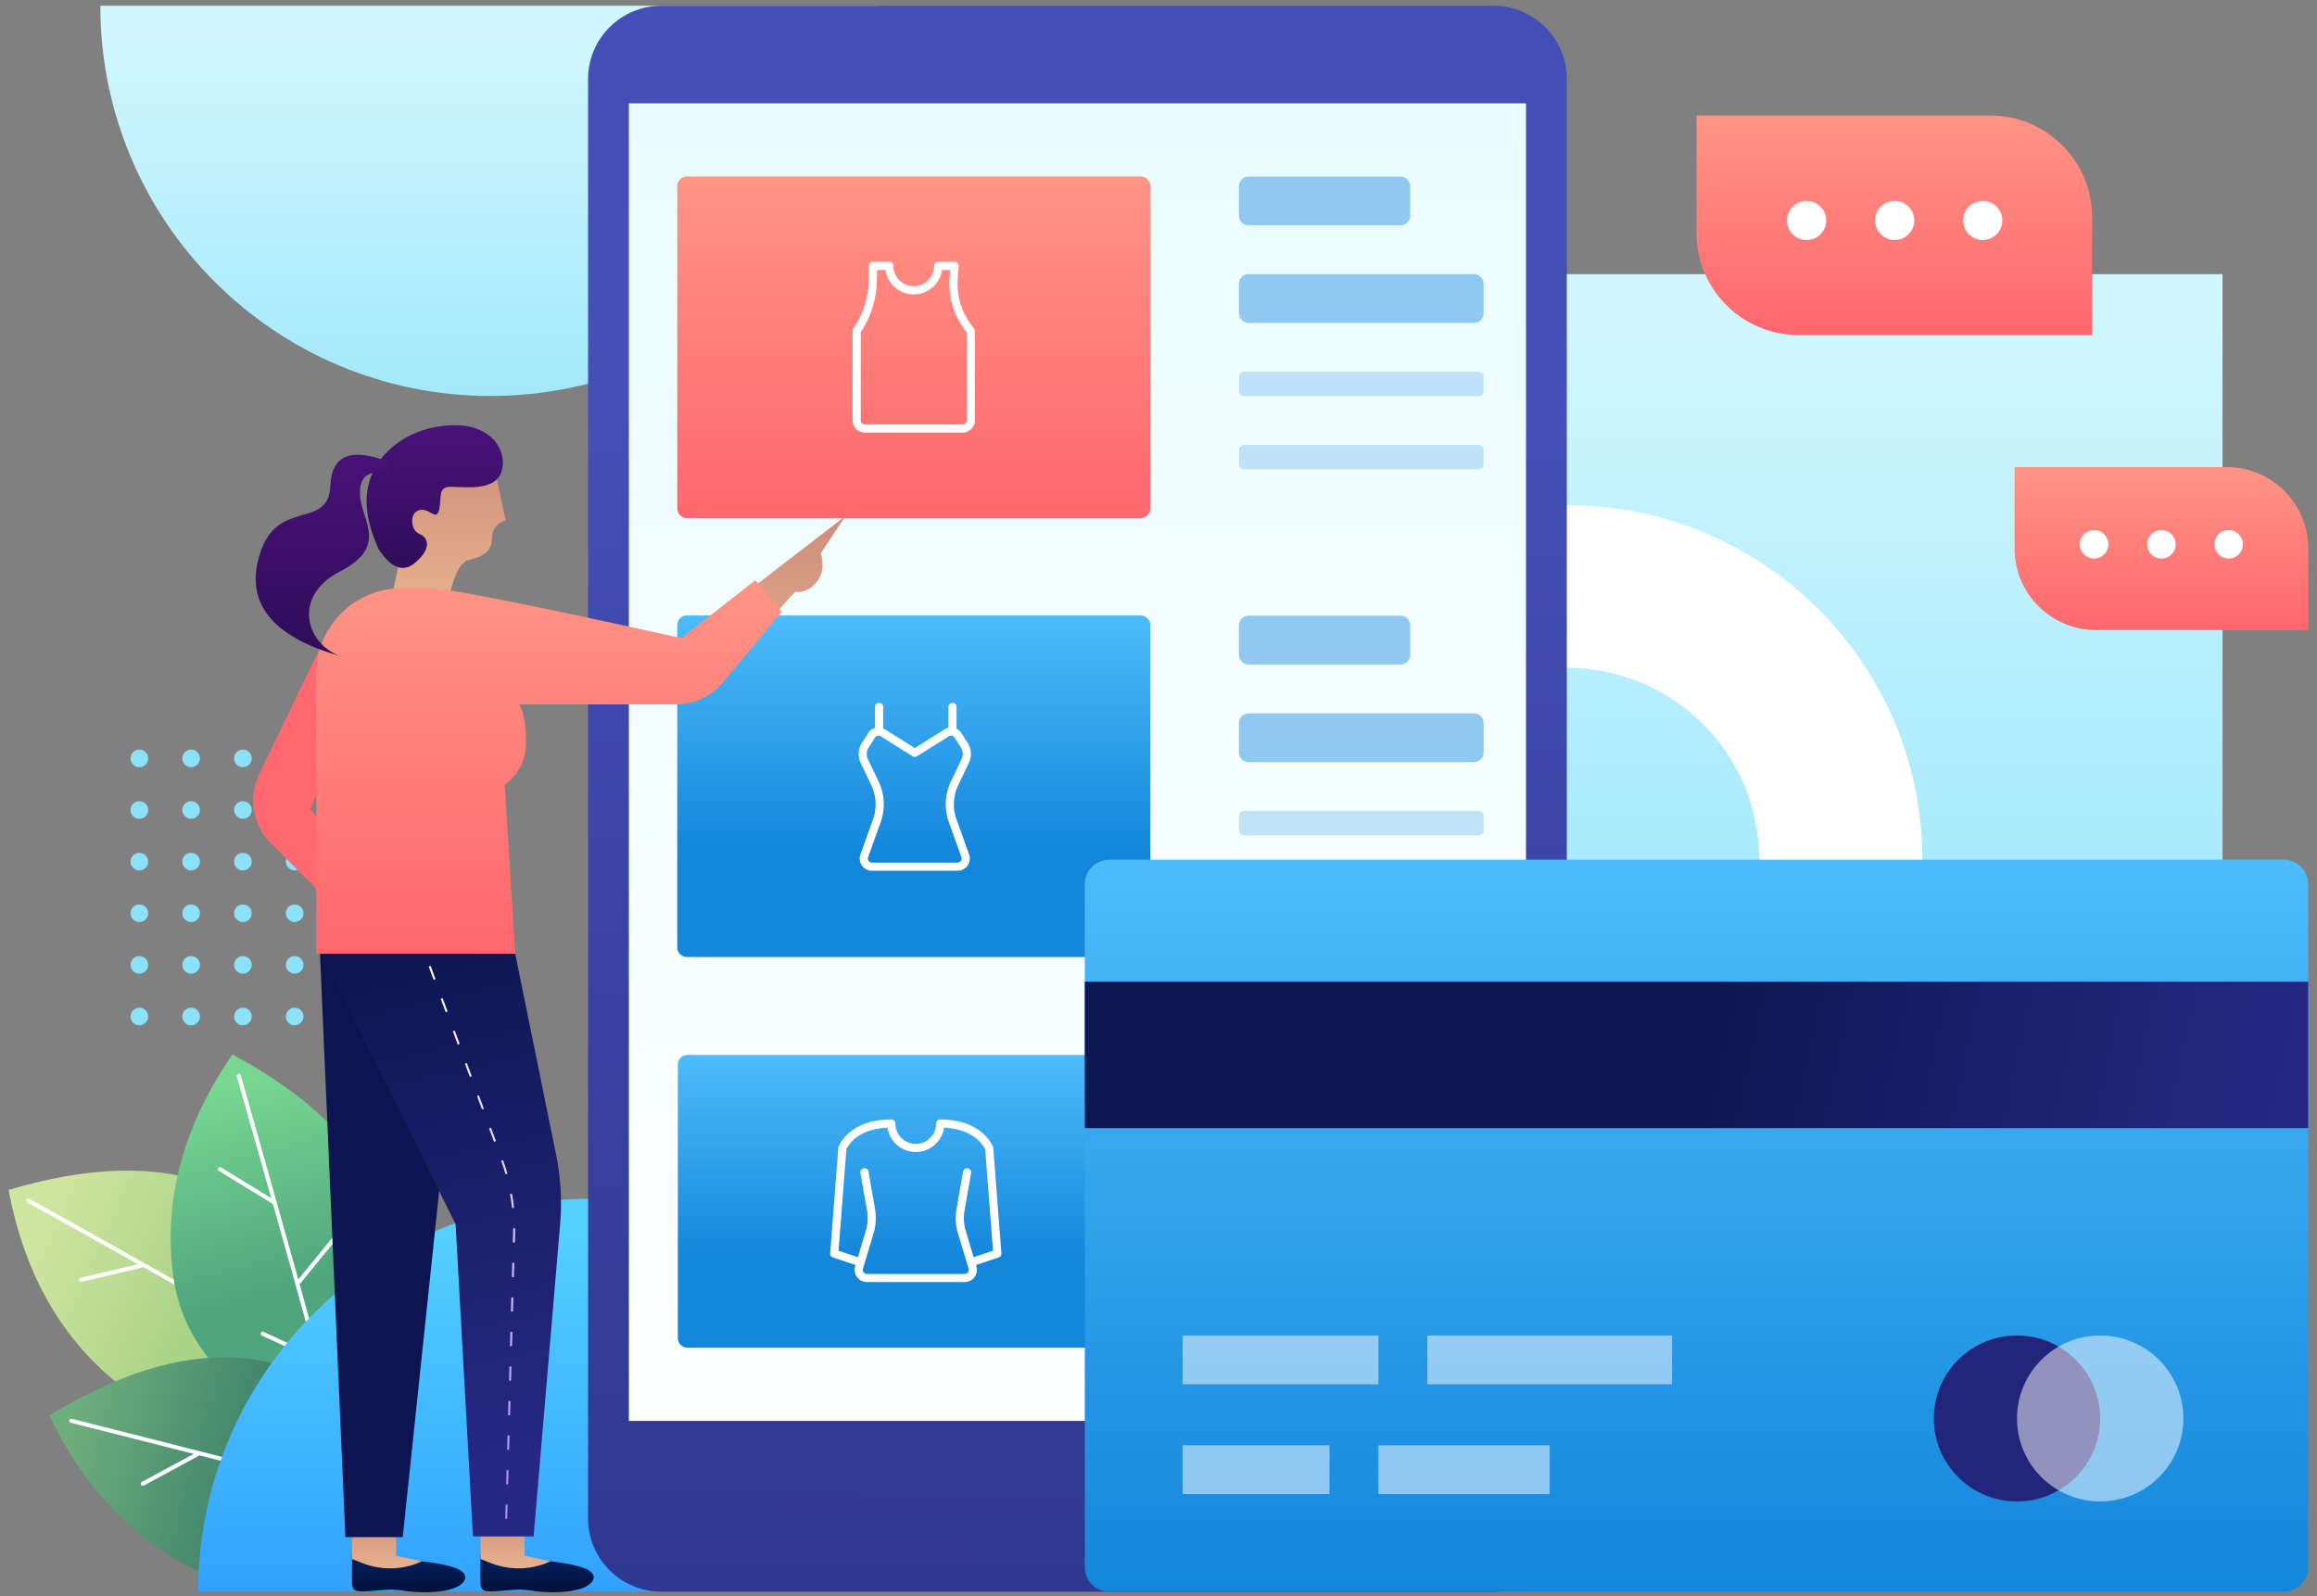 <svg xmlns="http://www.w3.org/2000/svg" width="241" height="166" viewBox="0 0 241 166">
    <rect x="0" y="0" width="241" height="166" fill="#808080" stroke="none"/>
    <defs>
        <linearGradient id="a" x1="8.382%" x2="56.57%" y1="31.503%" y2="50%">
            <stop offset="0%" stop-color="#CFE49F"/>
            <stop offset="100%" stop-color="#A9D386"/>
        </linearGradient>
        <linearGradient id="b" x1="44.692%" x2="54.956%" y1="3.882%" y2="56.924%">
            <stop offset="0%" stop-color="#77D791"/>
            <stop offset="100%" stop-color="#4FA67E"/>
        </linearGradient>
        <linearGradient id="c" x1="4.766%" y1="41.213%" y2="60.508%">
            <stop offset="0%" stop-color="#6EAE7C"/>
            <stop offset="100%" stop-color="#0F575D"/>
        </linearGradient>
        <linearGradient id="d" x1="50%" x2="50%" y1="7.264%" y2="151.058%">
            <stop offset="0%" stop-color="#D0F6FF"/>
            <stop offset="100%" stop-color="#8BE2F7"/>
        </linearGradient>
        <linearGradient id="e" x1="50%" x2="50%" y1="7.264%" y2="151.058%">
            <stop offset="0%" stop-color="#D0F6FF"/>
            <stop offset="100%" stop-color="#8BE2F7"/>
        </linearGradient>
        <linearGradient id="f" x1="50%" x2="50%" y1="7.264%" y2="100%">
            <stop offset="0%" stop-color="#55D0FF"/>
            <stop offset="100%" stop-color="#32A2FE"/>
        </linearGradient>
        <linearGradient id="g" x1="50%" x2="50%" y1="0%" y2="100%">
            <stop offset="0%" stop-color="#FF9485"/>
            <stop offset="100%" stop-color="#FF676E"/>
        </linearGradient>
        <linearGradient id="h" x1="50%" x2="50%" y1="0%" y2="100%">
            <stop offset="0%" stop-color="#FF9485"/>
            <stop offset="100%" stop-color="#FF676E"/>
        </linearGradient>
        <linearGradient id="i" x1="50%" x2="50.356%" y1="114.015%" y2="25.902%">
            <stop offset="0%" stop-color="#2B3389"/>
            <stop offset="100%" stop-color="#444FB7"/>
        </linearGradient>
        <linearGradient id="j" x1="50%" x2="50%" y1="0%" y2="91.848%">
            <stop offset="0%" stop-color="#EAFCFF"/>
            <stop offset="100%" stop-color="#FFF"/>
        </linearGradient>
        <linearGradient id="k" x1="50%" x2="50%" y1="0%" y2="100%">
            <stop offset="0%" stop-color="#FF9485"/>
            <stop offset="100%" stop-color="#FF676E"/>
        </linearGradient>
        <linearGradient id="l" x1="50%" x2="50%" y1="0%" y2="69.62%">
            <stop offset="0%" stop-color="#4DBCFA"/>
            <stop offset="100%" stop-color="#1486DB"/>
        </linearGradient>
        <linearGradient id="m" x1="50%" x2="50%" y1="0%" y2="69.62%">
            <stop offset="0%" stop-color="#4DBCFA"/>
            <stop offset="100%" stop-color="#1486DB"/>
        </linearGradient>
        <linearGradient id="n" x1="50%" x2="50%" y1="0%" y2="100%">
            <stop offset="0%" stop-color="#4DBCFA"/>
            <stop offset="100%" stop-color="#1486DB"/>
        </linearGradient>
        <linearGradient id="o" x1="50%" y1="49.284%" y2="50.564%">
            <stop offset="0%" stop-color="#0F1752"/>
            <stop offset="100%" stop-color="#272884"/>
        </linearGradient>
        <linearGradient id="p" x1="50%" x2="50%" y1="0%" y2="100%">
            <stop offset="0%" stop-color="#052569"/>
            <stop offset="100%" stop-color="#021038"/>
        </linearGradient>
        <linearGradient id="q" x1="50%" x2="50%" y1="0%" y2="100%">
            <stop offset="0%" stop-color="#CD8E7C"/>
            <stop offset="100%" stop-color="#E6B18C"/>
        </linearGradient>
        <linearGradient id="r" x1="50%" x2="50%" y1="0%" y2="100%">
            <stop offset="0%" stop-color="#052569"/>
            <stop offset="100%" stop-color="#021038"/>
        </linearGradient>
        <linearGradient id="s" x1="50%" x2="58.474%" y1="0%" y2="89.368%">
            <stop offset="0%" stop-color="#0F1752"/>
            <stop offset="100%" stop-color="#272884"/>
        </linearGradient>
        <linearGradient id="t" x1="50%" x2="50%" y1="0%" y2="100%">
            <stop offset="0%" stop-color="#CD8E7C"/>
            <stop offset="100%" stop-color="#E6B18C"/>
        </linearGradient>
        <linearGradient id="u" x1="50%" x2="50%" y1="0%" y2="100%">
            <stop offset="0%" stop-color="#CD8E7C"/>
            <stop offset="100%" stop-color="#E6B18C"/>
        </linearGradient>
        <linearGradient id="v" x1="50%" x2="50%" y1="0%" y2="100%">
            <stop offset="0%" stop-color="#FF9485"/>
            <stop offset="100%" stop-color="#FF676E"/>
        </linearGradient>
        <linearGradient id="w" x1="50%" x2="50%" y1="0%" y2="100%">
            <stop offset="0%" stop-color="#FFF"/>
            <stop offset="100%" stop-color="#A587FF"/>
        </linearGradient>
        <linearGradient id="x" x1="50%" x2="50%" y1="0%" y2="100%">
            <stop offset="0%" stop-color="#48137B"/>
            <stop offset="100%" stop-color="#300C59"/>
        </linearGradient>
        <linearGradient id="y" x1="50%" x2="50%" y1="0%" y2="100%">
            <stop offset="0%" stop-color="#48137B"/>
            <stop offset="100%" stop-color="#300C59"/>
        </linearGradient>
    </defs>
    <g fill="none" fill-rule="nonzero">
        <path fill="url(#a)" d="M37.04 34.847c-10.476 4.697-18.85 4.637-25.125-.179C5.64 29.853 1.669 22.995 0 14.096c19.613-5.847 31.96 1.07 37.04 20.75z" transform="translate(.894 109.673)"/>
        <path fill="#FFF" d="M22.517 136.071a.2.2 0 0 1-.068-.038 3272.404 3272.404 0 0 0-7.545-4.237l-6.42 1.527a.211.211 0 1 1-.098-.411l5.974-1.421a6180.312 6180.312 0 0 0-11.52-6.431.211.211 0 1 1 .207-.37 4741.524 4741.524 0 0 1 19.292 10.795l-.664-6.488c-.029-.28.393-.324.422-.043l.694 6.786c6.863 3.868 11.376 6.457 13.54 7.767.1.06.132.19.071.29a.212.212 0 0 1-.291.071c-1.295-.784-3.434-2.028-6.418-3.73a.214.214 0 0 1-.024.01l-5.868 2.136a.211.211 0 1 1-.145-.397l5.558-2.023c-1.907-1.087-4.14-2.352-6.697-3.793z"/>
        <path fill="url(#b)" d="M34.75 40.782c-10.738-4.063-16.618-10.009-17.639-17.837C16.091 15.117 18.146 7.47 23.28 0c18.016 9.69 21.84 23.284 11.472 40.782z" transform="translate(.894 109.673)"/>
        <path fill="#FFF" d="M31.165 133.573c2.109 7.572 3.464 12.584 4.065 15.036a.212.212 0 0 1-.412.1c-.36-1.467-.99-3.854-1.892-7.162a.215.215 0 0 1-.025-.01l-5.664-2.625a.211.211 0 1 1 .178-.383l5.366 2.487c-.577-2.113-1.259-4.58-2.045-7.402a.198.198 0 0 1-.02-.075c-.696-2.495-1.473-5.267-2.33-8.314l-5.624-3.446a.211.211 0 0 1-.07-.291c.062-.1.192-.13.292-.07l5.233 3.207a6140.369 6140.369 0 0 0-3.584-12.667.212.212 0 0 1 .408-.115 4710.875 4710.875 0 0 1 5.985 21.231l4.133-5.056c.178-.219.507.048.328.267l-4.322 5.288z"/>
        <path fill="url(#c)" d="M45.415 48.052c-8.899 7.24-17.004 9.343-24.315 6.31C13.789 51.33 8.172 45.73 4.25 37.565c17.426-10.708 31.148-7.212 41.165 10.487z" transform="translate(.894 109.673)"/>
        <path fill="#FFF" d="M29.403 153.151c7.633 1.966 12.665 3.302 15.095 4.009a.211.211 0 1 1-.119.406c-1.454-.423-3.843-1.073-7.167-1.948a.214.214 0 0 1-.021.017l-5.114 3.577a.212.212 0 0 1-.295-.052.211.211 0 0 1 .052-.294l4.843-3.389c-2.124-.558-4.608-1.203-7.453-1.935a.2.2 0 0 1-.075-.02c-2.516-.647-5.312-1.363-8.388-2.146l-5.806 3.132a.211.211 0 1 1-.202-.372l5.403-2.914c-3.84-.977-8.105-2.056-12.797-3.24a.211.211 0 1 1 .104-.41c8.567 2.16 15.712 3.977 21.437 5.45l-2.326-6.096c-.1-.264.296-.414.396-.15l2.433 6.375z"/>
        <g>
            <path fill="url(#d)" d="M150.752 27.915h69.987V95.42h-69.987z" transform="translate(10.436 .6)"/>
            <path fill="url(#e)" d="M0 0h81.15c0 22.415-18.166 40.585-40.575 40.585C18.166 40.585 0 22.415 0 0z" transform="translate(10.436 .6)"/>
            <path fill="#8BE1F7" d="M15.412 105.729c0 .504-.41.913-.916.913a.915.915 0 0 1-.916-.913c0-.505.41-.914.916-.914s.916.41.916.914zm0-5.37c0 .504-.41.913-.916.913a.915.915 0 0 1-.916-.913c0-.505.41-.914.916-.914s.916.41.916.914zm0-5.37c0 .504-.41.913-.916.913a.915.915 0 0 1-.916-.913c0-.505.41-.914.916-.914s.916.41.916.914zm0-5.37c0 .504-.41.913-.916.913a.915.915 0 0 1-.916-.913c0-.505.41-.914.916-.914s.916.41.916.914zm0-5.37c0 .504-.41.913-.916.913a.915.915 0 0 1-.916-.913c0-.505.41-.914.916-.914s.916.41.916.914zm0-5.37c0 .505-.41.914-.916.914a.915.915 0 0 1-.916-.914c0-.505.41-.914.916-.914s.916.41.916.914zm5.385 26.85c0 .504-.41.913-.916.913a.915.915 0 0 1-.916-.913c0-.505.41-.914.916-.914s.916.41.916.914zm0-5.37c0 .504-.41.913-.916.913a.915.915 0 0 1-.916-.913c0-.505.41-.914.916-.914s.916.41.916.914zm0-5.37c0 .504-.41.913-.916.913a.915.915 0 0 1-.916-.913c0-.505.41-.914.916-.914s.916.41.916.914zm0-5.37c0 .504-.41.913-.916.913a.915.915 0 0 1-.916-.913c0-.505.41-.914.916-.914s.916.41.916.914zm0-5.37c0 .504-.41.913-.916.913a.915.915 0 0 1-.916-.913c0-.505.41-.914.916-.914s.916.41.916.914zm0-5.37c0 .505-.41.914-.916.914a.915.915 0 0 1-.916-.914c0-.505.41-.914.916-.914s.916.41.916.914zm5.385 26.85c0 .504-.41.913-.916.913a.915.915 0 0 1-.916-.913c0-.505.41-.914.916-.914s.916.41.916.914zm0-5.37c0 .504-.41.913-.916.913a.915.915 0 0 1-.916-.913c0-.505.41-.914.916-.914s.916.41.916.914zm0-5.37c0 .504-.41.913-.916.913a.915.915 0 0 1-.916-.913c0-.505.41-.914.916-.914s.916.41.916.914zm0-5.37c0 .504-.41.913-.916.913a.915.915 0 0 1-.916-.913c0-.505.41-.914.916-.914s.916.41.916.914zm0-5.37c0 .504-.41.913-.916.913a.915.915 0 0 1-.916-.913c0-.505.41-.914.916-.914s.916.41.916.914zm0-5.37c0 .505-.41.914-.916.914a.915.915 0 0 1-.916-.914c0-.505.41-.914.916-.914s.916.41.916.914zm5.385 26.85c0 .504-.41.913-.916.913a.915.915 0 0 1-.916-.913c0-.505.41-.914.916-.914s.916.41.916.914zm0-5.37c0 .504-.41.913-.916.913a.915.915 0 0 1-.916-.913c0-.505.41-.914.916-.914s.916.41.916.914zm0-5.37c0 .504-.41.913-.916.913a.915.915 0 0 1-.916-.913c0-.505.41-.914.916-.914s.916.41.916.914zm0-5.37c0 .504-.41.913-.916.913a.915.915 0 0 1-.916-.913c0-.505.41-.914.916-.914s.916.41.916.914zm0-5.37c0 .504-.41.913-.916.913a.915.915 0 0 1-.916-.913c0-.505.41-.914.916-.914s.916.41.916.914zm0-5.37c0 .505-.41.914-.916.914a.915.915 0 0 1-.916-.914c0-.505.41-.914.916-.914s.916.41.916.914zm5.386 26.85c0 .504-.41.913-.917.913a.915.915 0 0 1-.916-.913c0-.505.41-.914.916-.914s.917.41.917.914zm0-5.37c0 .504-.41.913-.917.913a.915.915 0 0 1-.916-.913c0-.505.41-.914.916-.914s.917.41.917.914zm0-5.37c0 .504-.41.913-.917.913a.915.915 0 0 1-.916-.913c0-.505.41-.914.916-.914s.917.41.917.914zm0-5.37c0 .504-.41.913-.917.913a.915.915 0 0 1-.916-.913c0-.505.41-.914.916-.914s.917.41.917.914zm0-5.37c0 .504-.41.913-.917.913a.915.915 0 0 1-.916-.913c0-.505.41-.914.916-.914s.917.41.917.914zm0-5.37c0 .505-.41.914-.917.914a.915.915 0 0 1-.916-.914c0-.505.41-.914.916-.914s.917.41.917.914zm5.385 26.85c0 .504-.41.913-.916.913a.915.915 0 0 1-.916-.913c0-.505.41-.914.916-.914s.916.41.916.914zm0-5.37c0 .504-.41.913-.916.913a.915.915 0 0 1-.916-.913c0-.505.41-.914.916-.914s.916.41.916.914zm0-5.37c0 .504-.41.913-.916.913a.915.915 0 0 1-.916-.913c0-.505.41-.914.916-.914s.916.41.916.914zm0-5.37c0 .504-.41.913-.916.913a.915.915 0 0 1-.916-.913c0-.505.41-.914.916-.914s.916.41.916.914zm0-5.37c0 .504-.41.913-.916.913a.915.915 0 0 1-.916-.913c0-.505.41-.914.916-.914s.916.41.916.914zm0-5.37c0 .505-.41.914-.916.914a.915.915 0 0 1-.916-.914c0-.505.41-.914.916-.914s.916.41.916.914z"/>
            <path fill="url(#f)" d="M51.152 124.08c-22.63 0-40.974 18.293-40.974 40.859H64.2L51.152 124.08z" transform="translate(10.436 .6)"/>
        </g>
        <g>
            <path fill="url(#g)" d="M50.679 0h30.535c5.856 0 10.603 4.732 10.603 10.57v12.26H61.28c-5.855 0-10.602-4.733-10.602-10.57V0z" transform="translate(125.789 12.015)"/>
            <path fill="#FFF" d="M187.91 24.962a2.033 2.033 0 0 1-2.036-2.03c0-1.121.911-2.03 2.036-2.03 1.124 0 2.036.909 2.036 2.03 0 1.122-.912 2.03-2.036 2.03zm9.162 0a2.033 2.033 0 0 1-2.036-2.03c0-1.121.911-2.03 2.036-2.03 1.124 0 2.036.909 2.036 2.03 0 1.122-.912 2.03-2.036 2.03zm9.161 0a2.033 2.033 0 0 1-2.035-2.03c0-1.121.911-2.03 2.035-2.03 1.125 0 2.036.909 2.036 2.03 0 1.122-.911 2.03-2.036 2.03z"/>
            <path fill="url(#h)" d="M83.758 36.569h22.058c4.684 0 8.482 3.785 8.482 8.455v8.493H92.24c-4.684 0-8.482-3.786-8.482-8.456V36.57z" transform="translate(125.789 12.015)"/>
            <path fill="#FFF" d="M162.97 126.3c-20.428 0-36.986-16.512-36.986-36.878 0-20.367 16.558-36.879 36.985-36.879s36.986 16.512 36.986 36.879c0 20.366-16.559 36.878-36.986 36.878zm0-16.91c11.056 0 20.02-8.94 20.02-19.968 0-11.029-8.964-19.968-20.02-19.968-11.058 0-20.023 8.94-20.023 19.968s8.965 19.967 20.022 19.967zM217.817 58.096c-.82 0-1.485-.663-1.485-1.48s.665-1.48 1.485-1.48c.82 0 1.484.663 1.484 1.48s-.665 1.48-1.484 1.48zm6.997 0c-.82 0-1.484-.663-1.484-1.48s.664-1.48 1.484-1.48 1.485.663 1.485 1.48-.665 1.48-1.485 1.48zm6.998 0c-.82 0-1.485-.663-1.485-1.48s.665-1.48 1.485-1.48c.82 0 1.484.663 1.484 1.48s-.665 1.48-1.484 1.48z"/>
        </g>
        <g>
            <path fill="url(#i)" d="M7.634 0h86.53c4.217 0 7.635 3.407 7.635 7.61v149.735c0 4.202-3.418 7.61-7.634 7.61H7.634c-4.216 0-7.634-3.408-7.634-7.61V7.61C0 3.407 3.418 0 7.634 0z" transform="translate(61.17 .6)"/>
            <path fill="url(#j)" d="M97.558 147.19H4.24V10.151h93.317V147.19zm-7.634 17.764h-78.05 78.05z" transform="translate(61.17 .6)"/>
            <path fill="#8FC8F0" d="M145.663 18.364c.563 0 1.018.455 1.018 1.015v3.046c0 .56-.455 1.015-1.018 1.015h-15.779a1.016 1.016 0 0 1-1.017-1.015V19.38c0-.56.455-1.015 1.017-1.015h15.78zm7.635 10.151c.563 0 1.018.455 1.018 1.015v3.046c0 .56-.455 1.015-1.018 1.015h-23.414a1.016 1.016 0 0 1-1.017-1.015V29.53c0-.56.455-1.015 1.017-1.015h23.414z"/>
            <path fill="url(#k)" d="M10.292 17.756H57.46c.562 0 1.018.454 1.018 1.015V52.27c0 .56-.456 1.015-1.018 1.015H10.292a1.016 1.016 0 0 1-1.018-1.015v-33.5c0-.56.456-1.014 1.018-1.014z" transform="translate(61.17 .6)"/>
            <path fill="#FFF" d="M98.768 28.93l.06-.85h-.847a2.966 2.966 0 0 1-2.939 2.536 2.966 2.966 0 0 1-2.939-2.536h-.884l-.017 1.107a9.921 9.921 0 0 1-1.673 5.363v9.172c0 .233.19.423.424.423h10.178c.234 0 .424-.19.424-.423v-9.149a8.038 8.038 0 0 1-1.787-5.643zm2.635 5.491v9.3c0 .701-.57 1.269-1.272 1.269H89.953a1.27 1.27 0 0 1-1.272-1.268V34.42c0-.085.026-.169.074-.24a9.078 9.078 0 0 0 1.599-5.007l.023-1.524a.423.423 0 0 1 .424-.416h1.696c.235 0 .425.19.425.423 0 1.167.949 2.114 2.12 2.114 1.171 0 2.12-.947 2.12-2.114 0-.234.19-.423.425-.423h1.696c.246 0 .44.208.423.452l-.092 1.303a7.195 7.195 0 0 0 1.69 5.16c.064.075.1.172.1.272z"/>
            <path fill="url(#l)" d="M10.292 63.414H57.46c.562 0 1.018.455 1.018 1.015v33.5c0 .56-.456 1.014-1.018 1.014H10.292a1.016 1.016 0 0 1-1.018-1.015V64.43c0-.56.456-1.015 1.018-1.015z" transform="translate(61.17 .6)"/>
            <path fill="#FFF" d="M99.495 75.8c.2.099.376.252.504.453l.66 1.036c.391.614.438 1.386.124 2.043l-1.11 2.325a4.637 4.637 0 0 0-.182 3.564l1.307 3.65a1.267 1.267 0 0 1-1.198 1.695h-8.904a1.27 1.27 0 0 1-1.198-1.695l1.307-3.65a4.637 4.637 0 0 0-.181-3.564l-1.111-2.325a2.108 2.108 0 0 1 .124-2.043l.66-1.036c.172-.27.43-.453.716-.537v-2.19a.423.423 0 0 1 .848 0v2.237c.064.026.127.059.188.097l3.099 1.946 3.099-1.946c.127-.08.262-.134.4-.165v-2.169a.423.423 0 0 1 .848 0V75.8zm.523 3.168c.188-.394.16-.857-.075-1.225l-.66-1.036a.425.425 0 0 0-.584-.132l-3.325 2.088a.425.425 0 0 1-.452 0l-3.325-2.088a.425.425 0 0 0-.584.132l-.66 1.036a1.265 1.265 0 0 0-.075 1.225l1.112 2.326a5.48 5.48 0 0 1 .214 4.212l-1.308 3.649a.422.422 0 0 0 .4.565H99.6a.422.422 0 0 0 .4-.565l-1.308-3.65a5.48 5.48 0 0 1 .214-4.211l1.112-2.326z"/>
            <path fill="url(#m)" d="M10.349 109.124h47.167c.562 0 1.018.454 1.018 1.014v28.424c0 .56-.456 1.015-1.018 1.015H10.35a1.016 1.016 0 0 1-1.018-1.015v-28.424c0-.56.456-1.014 1.018-1.014z" transform="translate(61.17 .6)"/>
            <path fill="#FFF" d="M101.273 130.76l2.015-.669-.816-10.573c-.777-1.392-2.313-2.14-4.28-2.227a2.966 2.966 0 0 1-2.938 2.528 2.966 2.966 0 0 1-2.937-2.528c-1.988.086-3.539.834-4.28 2.223l-.817 10.577 2.014.67.82-2.728a4.636 4.636 0 0 0 .127-2.136l-.683-3.891a.424.424 0 1 1 .836-.146l.682 3.892a5.48 5.48 0 0 1-.15 2.524l-1.106 3.682a.422.422 0 0 0 .406.544h10.175a.425.425 0 0 0 .407-.544l-1.107-3.682a5.48 5.48 0 0 1-.15-2.524l.683-3.892a.424.424 0 0 1 .835.146l-.682 3.891a4.636 4.636 0 0 0 .126 2.136l.82 2.728zm.244.811l.043.144a1.268 1.268 0 0 1-1.219 1.632H90.166a1.27 1.27 0 0 1-1.219-1.632l.043-.144-2.352-.782a.423.423 0 0 1-.289-.433l.849-10.992a.422.422 0 0 1 .044-.158c.938-1.857 2.967-2.77 5.468-2.77.234 0 .424.19.424.424 0 1.167.949 2.113 2.12 2.113 1.171 0 2.12-.946 2.12-2.113 0-.234.19-.423.425-.423 2.477 0 4.484.912 5.464 2.762a.422.422 0 0 1 .048.165l.848 10.992a.423.423 0 0 1-.289.433l-2.353.782z"/>
            <path fill="#8FC8F0" d="M145.663 64.044c.563 0 1.018.454 1.018 1.015v3.046c0 .56-.455 1.014-1.018 1.014h-15.779a1.016 1.016 0 0 1-1.017-1.014v-3.046c0-.56.455-1.015 1.017-1.015h15.78zm7.635 10.151c.563 0 1.018.454 1.018 1.015v3.046c0 .56-.455 1.015-1.018 1.015h-23.414a1.016 1.016 0 0 1-1.017-1.015V75.21c0-.56.455-1.015 1.017-1.015h23.414z"/>
            <path fill="#8FC8F0" d="M153.807 38.666c.281 0 .51.228.51.508v1.523c0 .28-.229.507-.51.507h-24.432a.508.508 0 0 1-.508-.507v-1.523c0-.28.227-.508.508-.508h24.432zm0 7.614c.281 0 .51.227.51.507v1.523c0 .28-.229.507-.51.507h-24.432a.508.508 0 0 1-.508-.507v-1.523c0-.28.227-.507.508-.507h24.432zM153.807 84.346c.281 0 .51.227.51.507v1.523c0 .28-.229.508-.51.508h-24.432a.508.508 0 0 1-.508-.508v-1.523c0-.28.227-.507.508-.507h24.432z" opacity=".5"/>
        </g>
        <g transform="translate(112.833 89.422)">
            <path fill="url(#n)" d="M2.545 0h122.159a2.54 2.54 0 0 1 2.544 2.537v71.06a2.54 2.54 0 0 1-2.544 2.536H2.544A2.54 2.54 0 0 1 0 73.596V2.536A2.54 2.54 0 0 1 2.545 0z"/>
            <path fill="url(#o)" d="M0 12.689h127.248v15.226H0z"/>
            <path fill="#FFF" d="M10.18 49.486h20.36v5.076H10.18v-5.076zm0 11.42h15.27v5.076H10.18v-5.076zm25.45-11.42h25.45v5.076H35.63v-5.076zm-5.09 11.42h17.814v5.076H30.54v-5.076z" opacity=".5"/>
            <ellipse cx="96.963" cy="58.115" fill="#23257B" rx="8.653" ry="8.628"/>
            <ellipse cx="105.616" cy="58.115" fill="#FFF" opacity=".5" rx="8.653" ry="8.628"/>
        </g>
        <g>
            <path fill="#FF686E" d="M40.795 61.66l-3.282 9.97-5.225 12.504 2.49 3.276-1.562 5.338-5.022-5.025a6.327 6.327 0 0 1-1.227-7.223l7.086-14.693 6.742-4.147z"/>
            <path fill="url(#p)" d="M27.547 118.421c1.11-.329 2.39-.395 3.838-.2 2.172.295 4.657.798 3.887 2.025-.77 1.226-4.303 1.278-6.054 1.01-1.75-.267-1.954-.113-3.622 0-1.669.114-1.963.01-1.963-.935v-2.635c0-.521.079-.975 1.296-.533.81.294 1.684.717 2.618 1.268z" transform="translate(26.34 44.226)"/>
            <path fill="url(#q)" d="M23.641 112.875h4.586v4.713l2.69.579a7.876 7.876 0 0 1-6.176.194l-1.1-.43v-5.056z" transform="translate(26.34 44.226)"/>
            <path fill="url(#r)" d="M14.188 118.421c1.11-.329 2.39-.395 3.838-.2 2.172.295 4.657.798 3.887 2.025-.77 1.226-4.303 1.278-6.054 1.01-1.75-.267-1.954-.113-3.622 0-1.669.114-1.962.01-1.962-.935v-2.635c0-.521.078-.975 1.295-.533.811.294 1.684.717 2.618 1.268z" transform="translate(26.34 44.226)"/>
            <path fill="url(#q)" d="M10.282 112.875h4.586v4.713l2.69.579a7.876 7.876 0 0 1-6.176.194l-1.1-.43v-5.056z" transform="translate(26.34 44.226)"/>
            <path fill="#0C1452" d="M41.89 159.877h-5.965l-2.66-61.127 15.023.37z"/>
            <path fill="url(#s)" d="M29.165 115.582h-6.308l-1.808-32.479L6.91 54.602l20.331.334 4.265 20.959c.48 2.361.621 4.78.418 7.18l-2.759 32.507z" transform="translate(26.34 44.226)"/>
            <path fill="url(#t)" d="M20.195 18.571l-5.65-1.343.504-2.367c-1.424-2.493-1.424-5.606 0-9.338 1.424-3.731 4.831-3.815 10.222-.25l.983 4.603c-.948.326-1.423.963-1.423 1.908 0 1.419-1.105 1.943-2.429 2.243-.882.2-1.617 1.714-2.207 4.544z" transform="translate(26.34 44.226)"/>
            <path fill="url(#u)" d="M30.264 21.524l14.582.843L61.613 9.435l-2.58 3.887c.334 1.224.194 2.218-.42 2.98-.613.76-1.367 1.108-2.263 1.04l-8.682 9.537a4.247 4.247 0 0 1-3.218 1.385l-13.386-.243-.8-6.497z" transform="translate(26.34 44.226)"/>
            <path fill="url(#v)" d="M18.256 16.954c1.918 0 10.678 1.731 26.28 5.194l7.688-6.026 2.738 3.293-6.112 7.333a6.37 6.37 0 0 1-4.893 2.288h-16.3c.483.834.724 2.15.724 3.946 0 1.796-.745 3.273-2.233 4.431l1.107 17.561H6.557V25.832c0-4.903 3.988-8.878 8.906-8.878h2.793z" transform="translate(26.34 44.226)"/>
            <path fill="url(#w)" d="M18.247 56.304l.2-.073.517 1.387-.199.073-.518-1.387zm1.257 3.368l.199-.073.517 1.387-.198.073-.518-1.387zm1.257 3.368l.199-.073.517 1.387-.199.073-.517-1.387zm1.257 3.368l.199-.073.517 1.387-.199.073-.517-1.387zm1.257 3.368l.198-.073.518 1.387-.199.073-.517-1.387zm1.256 3.368l.199-.073.518 1.387-.2.073-.517-1.387zm1.256 3.368l.2-.072c.168.467.32.94.455 1.417l-.204.057c-.134-.472-.285-.94-.451-1.402zm.923 3.456l.209-.037c.086.488.156.979.208 1.472l-.21.022a20.97 20.97 0 0 0-.207-1.457zm.323 3.56h.212c0 .229-.002.458-.008.687l-.022.798-.212-.006.022-.798c.006-.227.009-.454.008-.68zm-.088 3.592l.211.006-.04 1.48-.212-.006.04-1.48zm-.1 3.593l.212.005-.04 1.48-.212-.006.04-1.48zm-.099 3.592l.212.006-.04 1.479-.213-.006.041-1.48zm-.099 3.592l.212.006-.04 1.479-.213-.006.041-1.48zm-.1 3.592l.213.006-.041 1.479-.212-.006.04-1.479zm-.098 3.592l.212.006-.041 1.479-.212-.006.04-1.479zm-.1 3.592l.213.006-.041 1.48-.212-.007.04-1.479zm-.099 3.592l.212.006-.04 1.48-.212-.007.04-1.479z" transform="translate(26.34 44.226)"/>
            <path fill="url(#x)" d="M13.07 12.933c1.29 1.947 2.542 2.407 3.76 1.381 1.825-1.538 1.34-2.667.445-3.011-.896-.344-1.079-2.19 0-2.471 1.079-.28 1.743 1.196 2.05 0 .307-1.196-.198-2.428 1.201-2.428 1.4 0 4.66.527 5.307-1.614C26.478 2.65 24.779 0 21.027 0s-7.268 1.843-8.674 5.103c-.937 2.174-.698 4.784.717 7.83z" transform="translate(26.34 44.226)"/>
            <path fill="url(#y)" d="M13.693 4.987c-1.828-.295-2.69.463-2.588 2.274.154 2.717 3.012 5.321-2.085 7.955-5.097 2.634-3.436 7.652.105 8.82C2.29 22.107-.595 18.82.473 14.178c1.6-6.965 7.35-3.024 7.55-7.906.133-3.255 2.27-4.03 6.414-2.327l-.744 1.042z" transform="translate(26.34 44.226)"/>
        </g>
    </g>
</svg>
